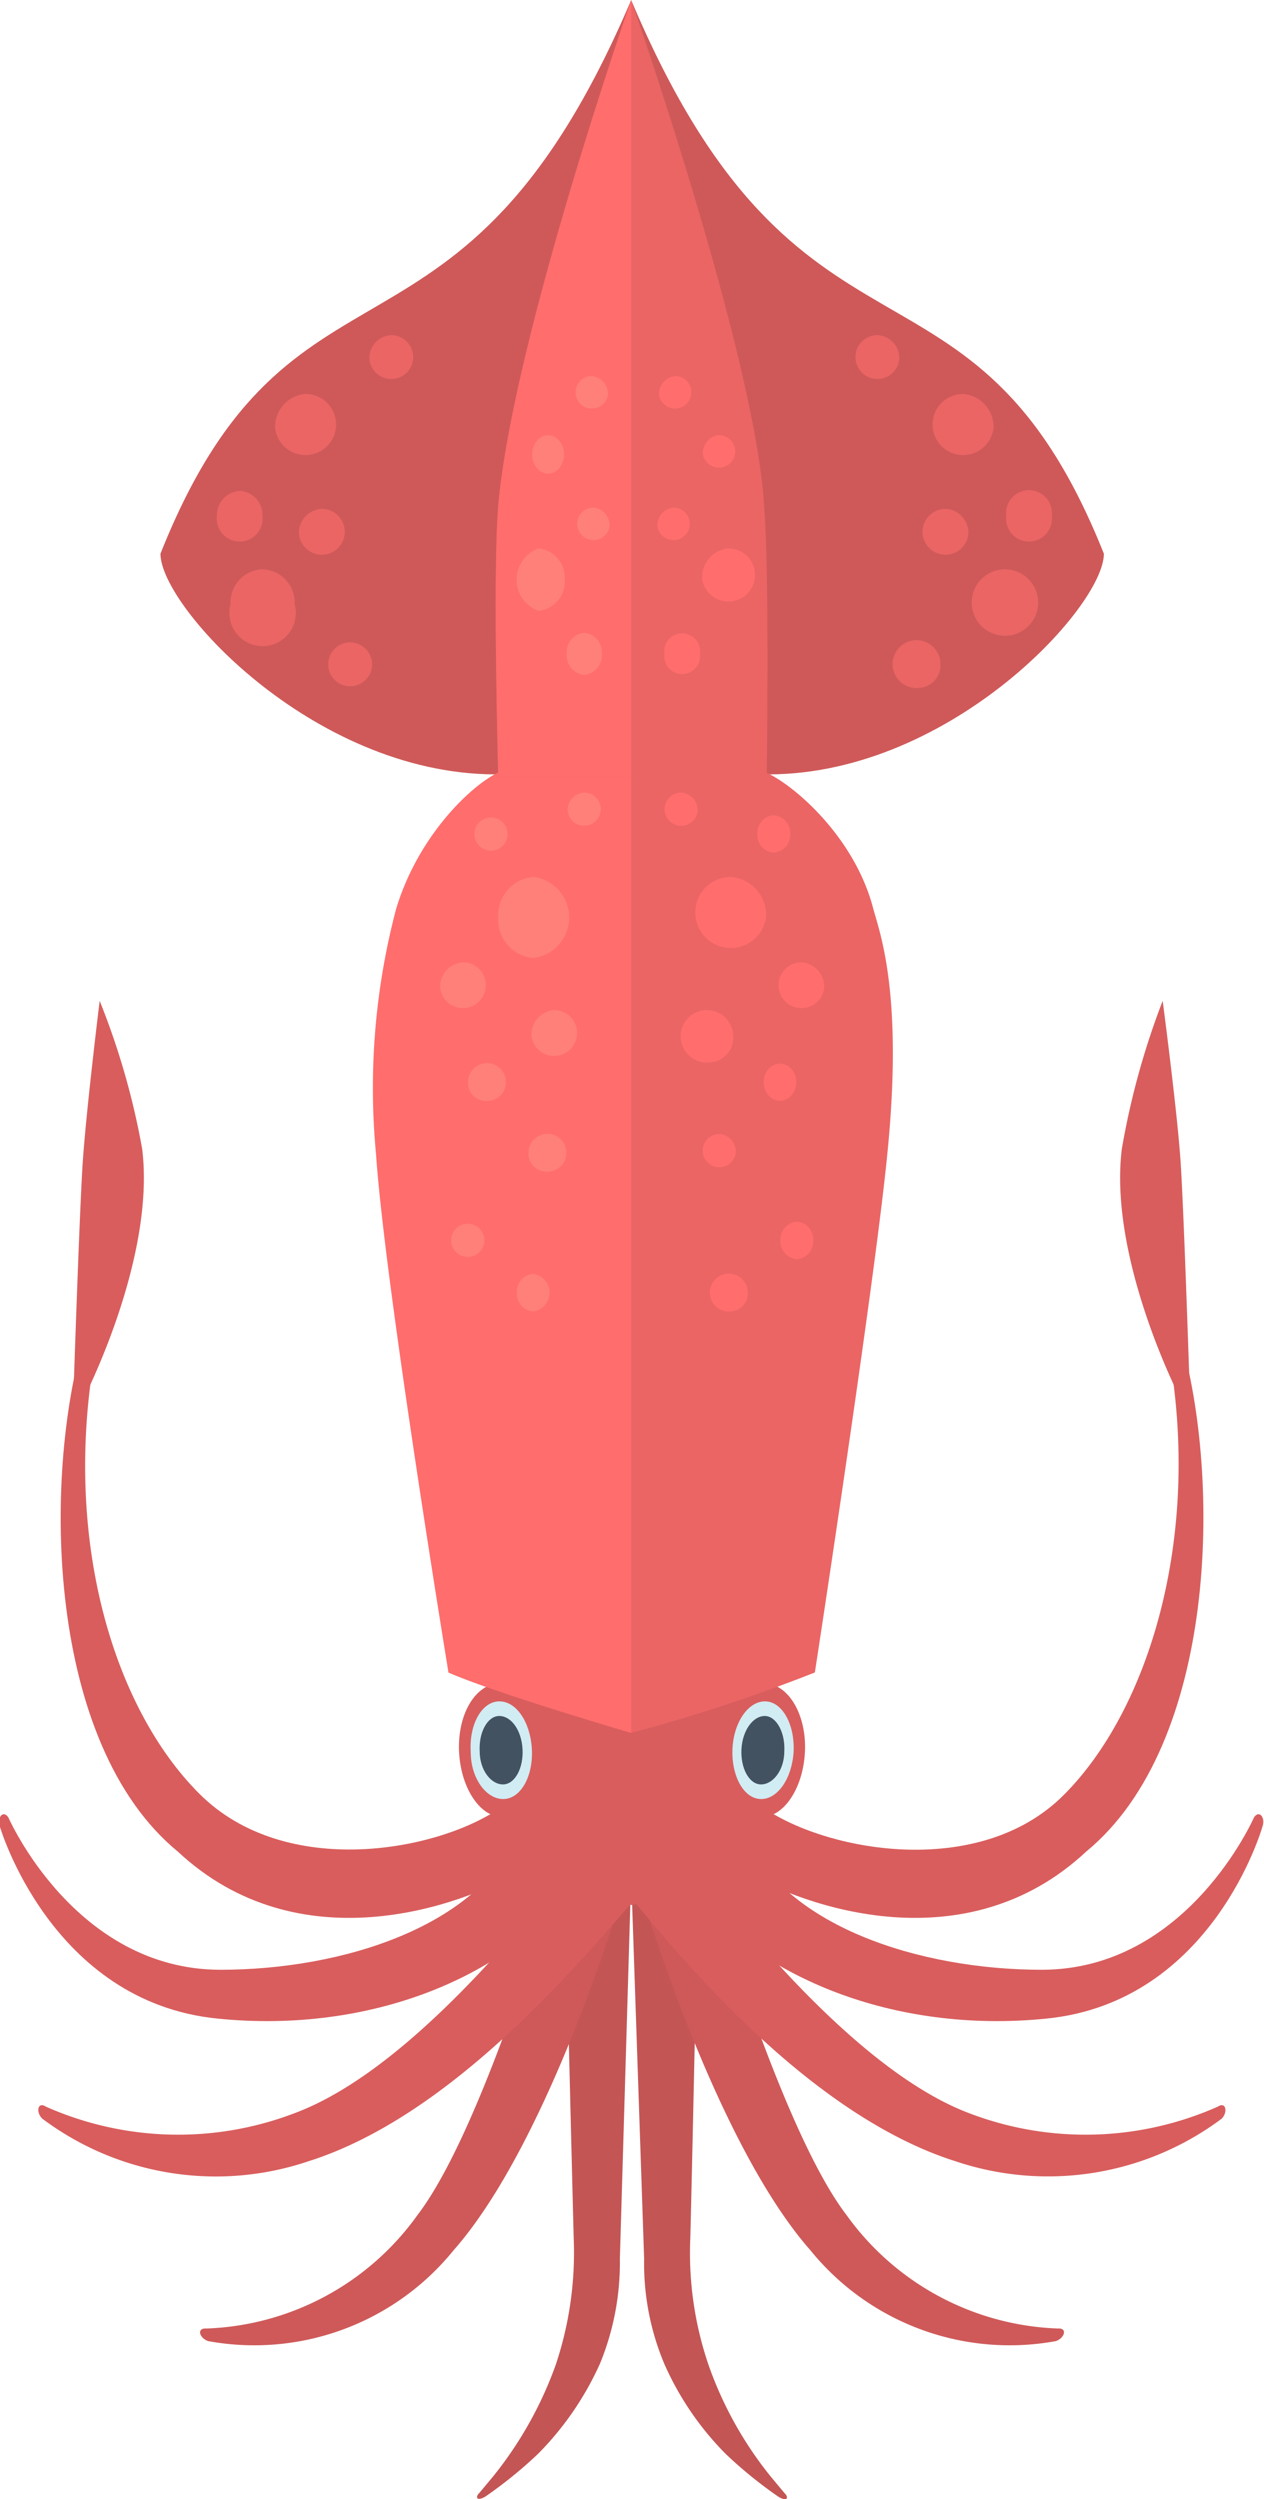 <svg id="Layer_3" data-name="Layer 3" xmlns="http://www.w3.org/2000/svg" viewBox="0 0 38.05 75.24"><defs><style>.cls-1{fill:#c45555;}.cls-2{fill:#cf5959;}.cls-3{fill:#d95d5d;}.cls-4{fill:#d1ecf3;}.cls-5{fill:#425261;}.cls-6{fill:#eb6565;}.cls-7{fill:#ff6d6d;}.cls-8{fill:#ff8078;}</style></defs><path class="cls-1" d="M18.66,68a8,8,0,0,1-.6,3.16,9.23,9.23,0,0,1-1.86,2.71,13.11,13.11,0,0,1-1.59,1.29c-.28.16-.3,0-.18-.11l.4-.48a11.54,11.54,0,0,0,1.9-3.38,10.63,10.63,0,0,0,.54-3.81C17.2,64.66,17,56.48,17,56.48h2Z"/><path class="cls-2" d="M13.65,67.75a7.72,7.72,0,0,1-7.38,2.73c-.27-.09-.36-.4-.06-.38a8.16,8.16,0,0,0,6.36-3.42c2-2.61,4.21-10.28,4.21-10.28l1.92.74S16.52,64.5,13.65,67.75Z"/><path class="cls-3" d="M9.27,65.07a8.71,8.71,0,0,1-8-1.29c-.2-.2-.13-.52.11-.36a9.81,9.81,0,0,0,7.48.2c3.23-1.2,6.57-5.27,8.28-7.35l1.89,1C17.29,59.26,13.53,63.73,9.27,65.07Z"/><path class="cls-3" d="M6.55,60.77C1.54,60.27,0,55,0,55c-.1-.26.08-.53.25-.29,0,0,2,4.59,6.39,4.59,3.6,0,7.86-1.27,9.07-4.32l1.41,2C15.24,59.47,11.18,61.24,6.55,60.77Z"/><path class="cls-3" d="M15.14,54.37C13.26,55.73,8.61,56.61,6,54S1.89,46.29,2.86,40.75c.56-3.16-.27-.72-.33-.49C1.28,44.52,1.4,52.49,5.35,55.74c3.63,3.39,8.48,1.68,10.36.57Z"/><path class="cls-3" d="M2.49,42.16s2.2-4.23,1.79-7.57A22.54,22.54,0,0,0,3,30.13S2.59,33.47,2.49,35,2.21,42,2.21,42Z"/><path class="cls-1" d="M19.39,68A7.8,7.8,0,0,0,20,71.17a9,9,0,0,0,1.85,2.71,13.11,13.11,0,0,0,1.59,1.29c.28.16.3,0,.18-.11l-.4-.48a11.29,11.29,0,0,1-1.89-3.38,10.42,10.42,0,0,1-.55-3.81c.07-2.73.24-10.91.24-10.91H19Z"/><path class="cls-2" d="M24.4,67.75a7.72,7.72,0,0,0,7.38,2.73c.27-.09.36-.4.07-.38a8.19,8.19,0,0,1-6.37-3.42c-2-2.61-4.21-10.28-4.21-10.28l-1.92.74S21.53,64.5,24.4,67.75Z"/><path class="cls-3" d="M28.78,65.07a8.73,8.73,0,0,0,8-1.29c.19-.2.12-.52-.12-.36a9.81,9.81,0,0,1-7.48.2C26,62.42,22.66,58.35,21,56.27l-1.89,1C20.76,59.26,24.52,63.73,28.78,65.07Z"/><path class="cls-3" d="M31.5,60.77C36.51,60.27,38,55,38,55c.1-.26-.08-.53-.25-.29,0,0-2,4.59-6.39,4.59-3.6,0-7.86-1.27-9.07-4.32l-1.41,2C22.81,59.47,26.87,61.24,31.5,60.77Z"/><path class="cls-3" d="M22.91,54.37c1.88,1.36,6.54,2.24,9.11-.33s4.14-7.75,3.17-13.29c-.56-3.16.27-.72.34-.49,1.24,4.26,1.12,12.23-2.83,15.48-3.63,3.39-8.48,1.68-10.35.57Z"/><path class="cls-3" d="M35.56,42.16s-2.2-4.23-1.79-7.57A23.31,23.31,0,0,1,35,30.13s.44,3.34.54,4.85.28,7.06.28,7.06Z"/><path class="cls-3" d="M22.54,56.28A13.56,13.56,0,0,1,19,57.35a22,22,0,0,1-3.53-1.07,16.94,16.94,0,0,1-.54-6.64h8.18A12.65,12.65,0,0,1,22.54,56.28Z"/><path class="cls-2" d="M19,0C13.85,12.1,8.78,6.73,4.83,16.67c0,1.62,4.76,6.79,10.34,6.64C18.25,21.29,16.39,9.06,19,0Z"/><path class="cls-2" d="M19,0C24.1,12.1,29.27,6.73,33.23,16.67c0,1.62-4.77,6.79-10.35,6.64C19.8,21.29,21.56,9.06,19,0Z"/><path class="cls-3" d="M24.23,52.76c-.06,1.11-.67,2-1.37,1.94s-1.21-1-1.15-2.08.67-2,1.36-1.94S24.29,51.65,24.23,52.76Z"/><path class="cls-4" d="M23.89,52.74c-.05.81-.49,1.44-1,1.42s-.88-.71-.84-1.52.49-1.44,1-1.42S23.93,51.93,23.89,52.74Z"/><path class="cls-5" d="M23.61,52.72c0,.57-.34,1-.7,1s-.62-.49-.59-1.06.35-1,.7-1S23.64,52.16,23.61,52.72Z"/><path class="cls-3" d="M13.82,52.76c.06,1.11.67,2,1.37,1.94s1.21-1,1.16-2.08-.67-2-1.37-1.94S13.76,51.65,13.82,52.76Z"/><path class="cls-4" d="M14.17,52.74c0,.81.48,1.44,1,1.42s.89-.71.84-1.52-.48-1.44-1-1.42S14.12,51.93,14.17,52.74Z"/><path class="cls-5" d="M14.44,52.72c0,.57.34,1,.7,1s.62-.49.59-1.06-.34-1-.7-1S14.41,52.16,14.44,52.72Z"/><path class="cls-6" d="M26.27,27.29c-.66-2.43-2.95-4.14-3.58-4.14H15.36c-.63,0-1.87,1.83-2.42,4.17a38,38,0,0,0-.66,7.43c.05,3.9,1.22,15.6,1.22,15.6C15,51,19,52.17,19,52.17a50.69,50.69,0,0,0,5.53-1.82s1.8-11.72,2.18-15.6C27.21,29.81,26.45,28,26.27,27.29Z"/><path class="cls-7" d="M19,23.15H15.36c-.63,0-2.68,1.67-3.44,4.23a21.11,21.11,0,0,0-.6,7.37c.26,3.89,2.18,15.6,2.18,15.6C15,51,19,52.17,19,52.17h0Z"/><path class="cls-6" d="M23.08,23.39H15s-.18-6.14,0-8.18C15.42,10.23,19,0,19,0S22.73,10.68,23,15.21C23.17,17.25,23.08,23.39,23.08,23.39Z"/><path class="cls-7" d="M19,.16A1.1,1.1,0,0,0,19,0s-3.55,10.23-4,15.21c-.17,2,0,8.18,0,8.18h4Z"/><path class="cls-7" d="M23.06,27.62A1.07,1.07,0,1,1,22,26.4,1.15,1.15,0,0,1,23.06,27.62Z"/><path class="cls-7" d="M24.81,29.75a.69.69,0,1,1-.68-.78A.74.74,0,0,1,24.81,29.75Z"/><path class="cls-7" d="M22.07,31.2a.73.73,0,0,1-.68.78.79.79,0,1,1,.68-.78Z"/><ellipse class="cls-7" cx="23.48" cy="32.58" rx="0.49" ry="0.56"/><path class="cls-7" d="M22.15,34.7a.5.5,0,1,1-.49-.56A.53.53,0,0,1,22.15,34.7Z"/><path class="cls-7" d="M24.48,37.34a.54.54,0,0,1-.49.57.55.55,0,0,1-.5-.57.54.54,0,0,1,.5-.56A.53.53,0,0,1,24.48,37.34Z"/><path class="cls-7" d="M22.51,38.91a.54.54,0,0,1-.5.57.57.57,0,1,1,.5-.57Z"/><path class="cls-7" d="M23.79,25.11a.54.54,0,0,1-.5.56.53.53,0,0,1-.49-.56.54.54,0,0,1,.49-.57A.55.55,0,0,1,23.79,25.11Z"/><path class="cls-7" d="M21,24.43a.5.5,0,1,1-.49-.57A.53.53,0,0,1,21,24.43Z"/><path class="cls-8" d="M15,27.62a1.15,1.15,0,0,0,1.06,1.22,1.23,1.23,0,0,0,0-2.44A1.15,1.15,0,0,0,15,27.62Z"/><path class="cls-8" d="M13.25,29.75a.69.69,0,1,0,.68-.78A.74.74,0,0,0,13.25,29.75Z"/><path class="cls-8" d="M16,31.2a.69.69,0,1,0,.68-.79A.74.74,0,0,0,16,31.2Z"/><path class="cls-8" d="M14.09,32.58a.53.53,0,0,0,.49.56.57.57,0,1,0-.49-.56Z"/><path class="cls-8" d="M15.91,34.7a.54.54,0,0,0,.5.57.57.57,0,1,0-.5-.57Z"/><path class="cls-8" d="M13.58,37.34a.5.5,0,1,0,1,0,.5.5,0,1,0-1,0Z"/><path class="cls-8" d="M15.56,38.91a.53.53,0,0,0,.49.57.57.57,0,0,0,0-1.13A.53.53,0,0,0,15.56,38.91Z"/><path class="cls-8" d="M14.28,25.11a.5.5,0,1,0,1,0,.5.5,0,1,0-1,0Z"/><path class="cls-8" d="M17.09,24.43a.5.5,0,1,0,.5-.57A.53.53,0,0,0,17.09,24.43Z"/><path class="cls-8" d="M18.12,19.68a.6.6,0,0,1-.53.64.59.59,0,0,1-.53-.64.58.58,0,0,1,.53-.63A.59.59,0,0,1,18.12,19.68Z"/><path class="cls-8" d="M17,17.45a.88.88,0,0,1-.79.94,1,1,0,0,1,0-1.88A.88.88,0,0,1,17,17.45Z"/><path class="cls-8" d="M18.35,15.85a.49.49,0,1,1-.49-.57A.54.54,0,0,1,18.35,15.85Z"/><ellipse class="cls-8" cx="16.5" cy="13.68" rx="0.48" ry="0.58"/><path class="cls-8" d="M18.3,11.9a.49.49,0,1,1-.49-.58A.54.54,0,0,1,18.3,11.9Z"/><path class="cls-7" d="M20,19.68a.54.54,0,1,0,1.07,0,.54.54,0,1,0-1.07,0Z"/><path class="cls-7" d="M21.14,17.45a.8.8,0,1,0,.78-.94A.87.87,0,0,0,21.14,17.45Z"/><path class="cls-7" d="M19.79,15.85a.49.49,0,1,0,.48-.57A.54.54,0,0,0,19.79,15.85Z"/><path class="cls-7" d="M21.16,13.68a.49.49,0,1,0,.48-.58A.54.54,0,0,0,21.16,13.68Z"/><path class="cls-7" d="M19.84,11.9a.49.49,0,1,0,.49-.58A.54.54,0,0,0,19.84,11.9Z"/><path class="cls-6" d="M29.91,12.86a.92.92,0,1,1-.91-1A1,1,0,0,1,29.91,12.86Z"/><path class="cls-6" d="M31.66,15.53a.69.69,0,1,1-1.37,0,.69.69,0,1,1,1.37,0Z"/><path class="cls-6" d="M29.15,16.06a.69.69,0,1,1-.69-.74A.72.72,0,0,1,29.15,16.06Z"/><path class="cls-6" d="M31.25,18.19a1,1,0,1,1-1-1.05A1,1,0,0,1,31.25,18.19Z"/><path class="cls-6" d="M28.31,20a.68.68,0,0,1-.65.71.72.72,0,1,1,.65-.71Z"/><path class="cls-6" d="M27.07,10.81a.66.66,0,1,1-.66-.72A.69.69,0,0,1,27.07,10.81Z"/><path class="cls-6" d="M8.28,12.86a.92.92,0,1,0,.91-1A1,1,0,0,0,8.28,12.86Z"/><path class="cls-6" d="M6.53,15.53a.69.69,0,1,0,1.37,0,.72.72,0,0,0-.68-.75A.73.73,0,0,0,6.53,15.53Z"/><path class="cls-6" d="M9,16.06a.69.69,0,1,0,.69-.74A.72.72,0,0,0,9,16.06Z"/><path class="cls-6" d="M6.94,18.19a1,1,0,1,0,1.93,0,1,1,0,0,0-1-1.05A1,1,0,0,0,6.94,18.19Z"/><path class="cls-6" d="M9.88,20a.66.66,0,1,0,1.32,0,.66.66,0,1,0-1.32,0Z"/><path class="cls-6" d="M11.12,10.81a.66.66,0,1,0,.66-.72A.69.69,0,0,0,11.12,10.81Z"/></svg>